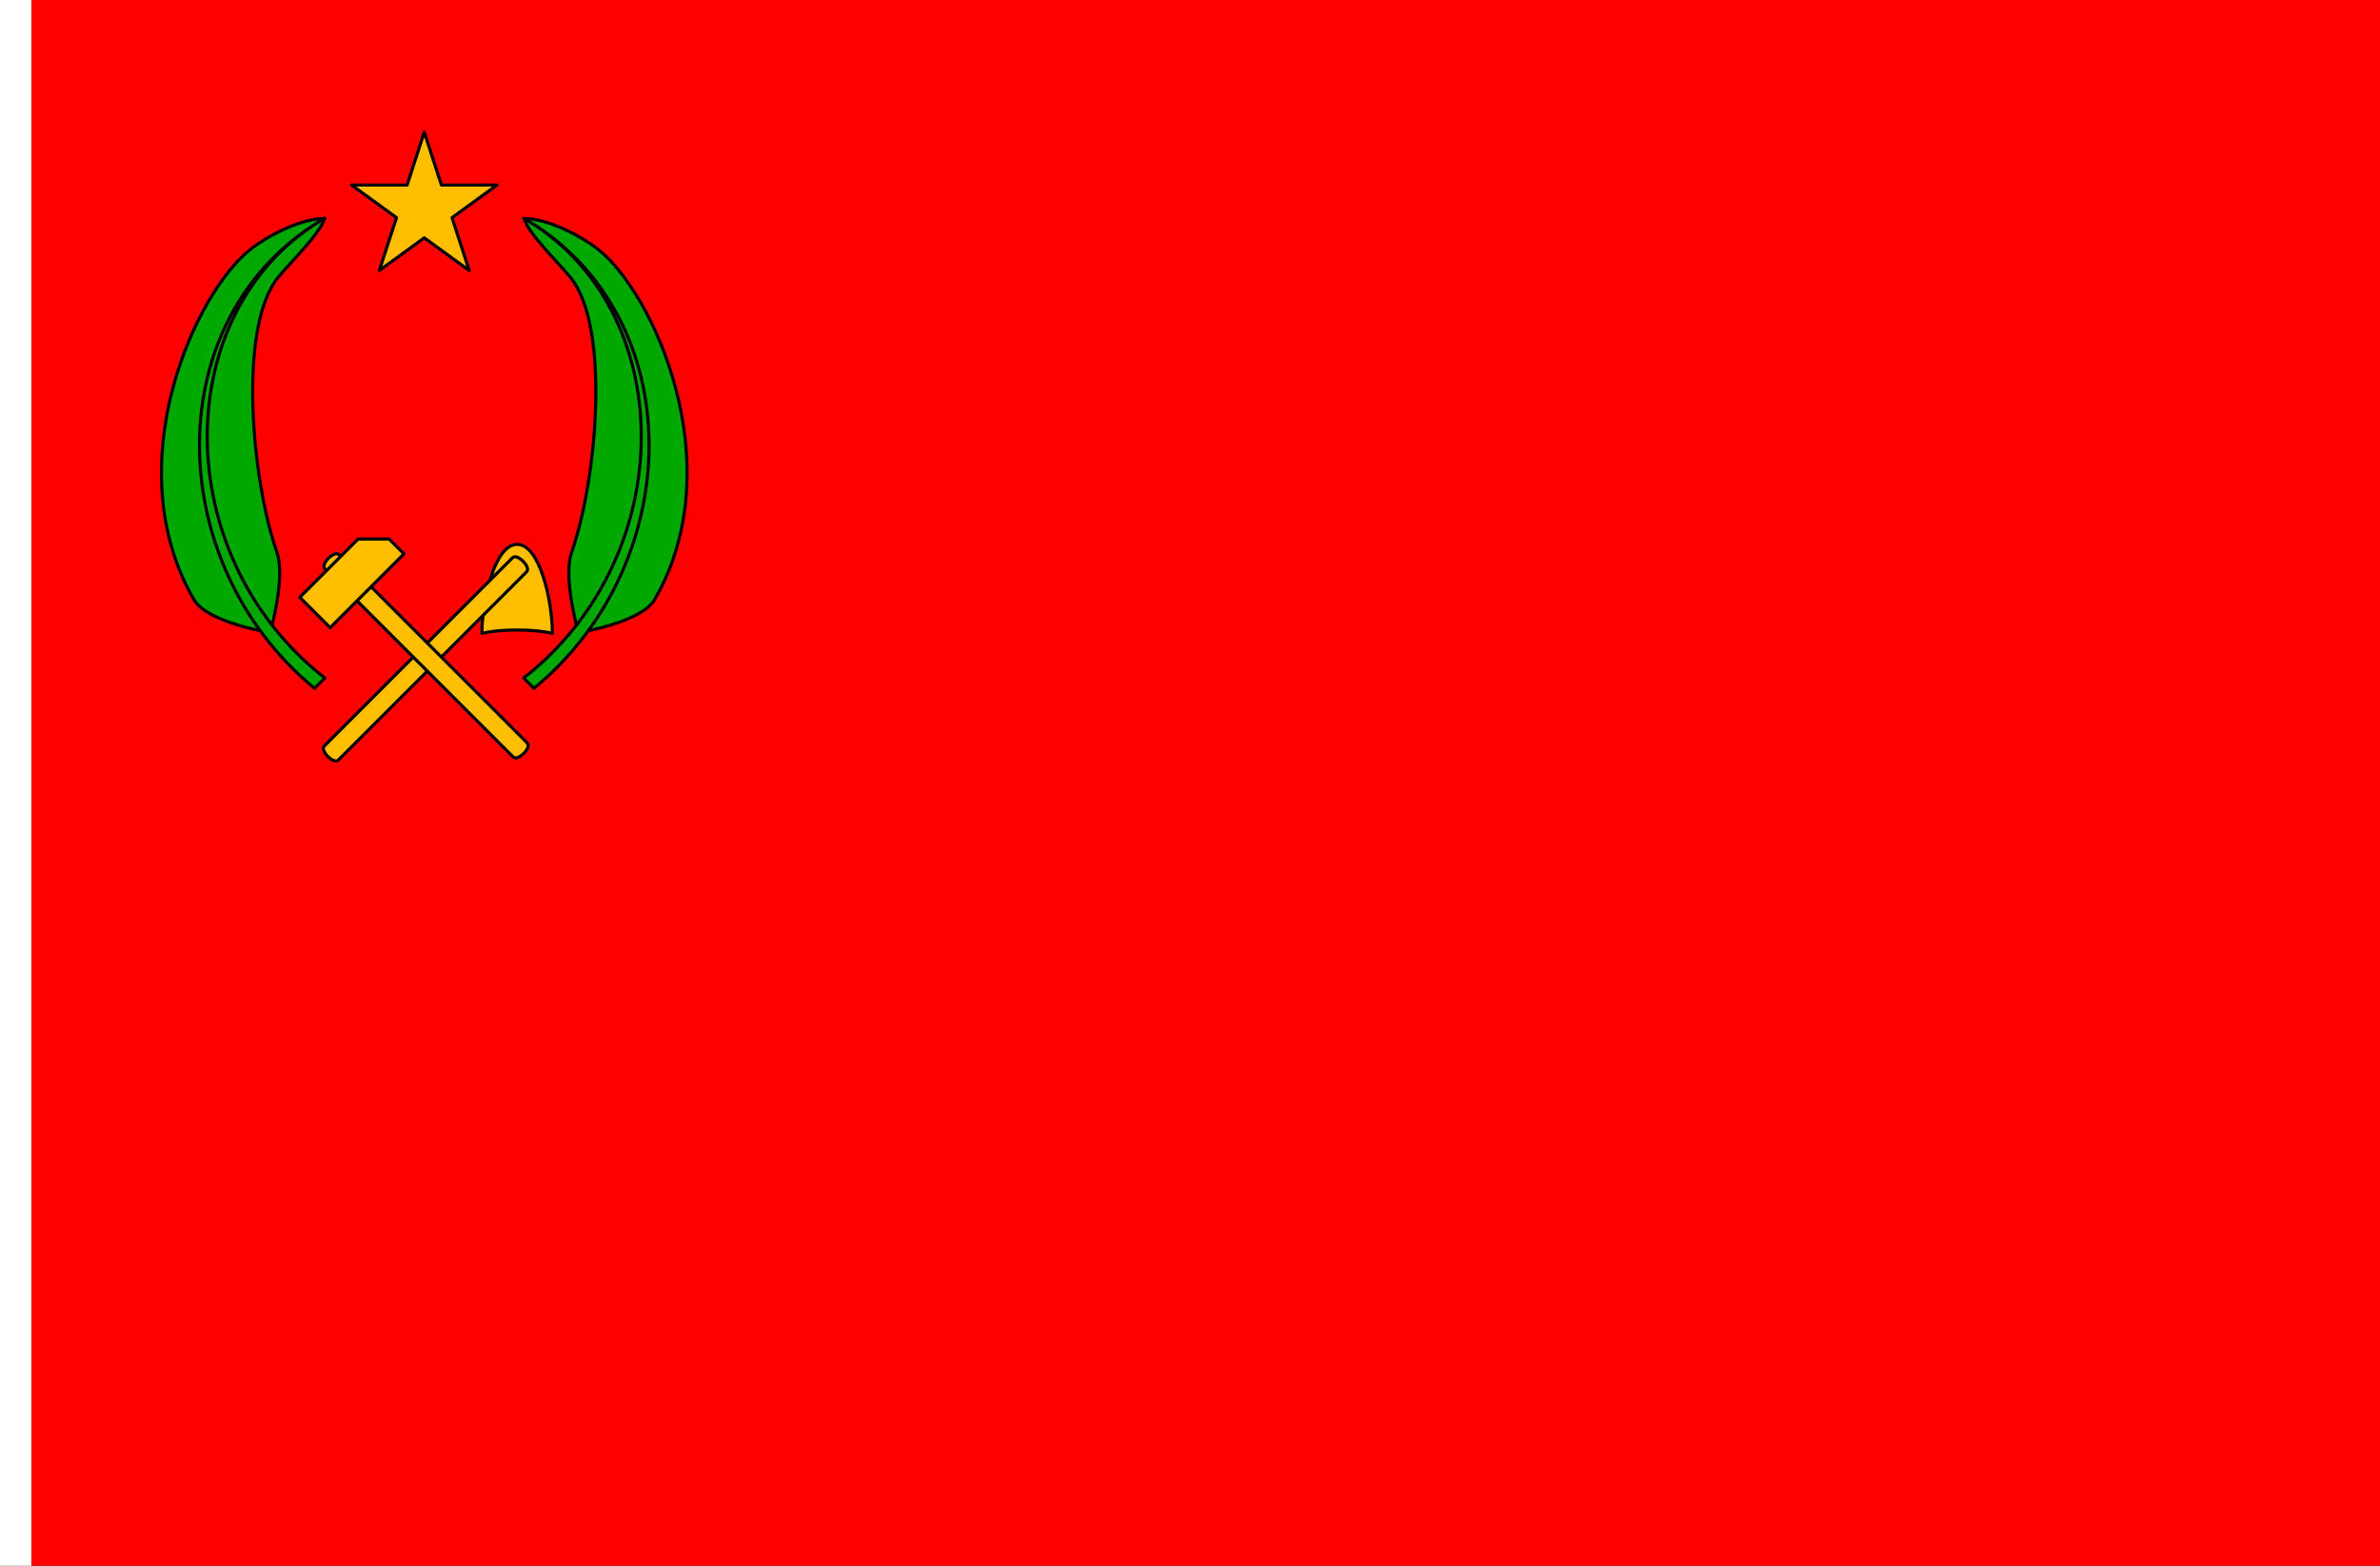 <?xml version="1.0" encoding="UTF-8" standalone="no"?>
<!-- Created with Inkscape (http://www.inkscape.org/) -->

<svg
   width="2736"
   height="1800"
   viewBox="0 0 723.9 476.25"
   version="1.1"
   id="svg8"
   inkscape:export-filename="C:\Users\厂永刄先生\Documents\GXI3CW2\,pjóŭ\Congo (Brazzaville).png"
   inkscape:export-xdpi="96"
   inkscape:export-ydpi="96"
   inkscape:version="1.3 (0e150ed6c4, 2023-07-21)"
   sodipodi:docname="cg_1970.svg"
   xmlns:inkscape="http://www.inkscape.org/namespaces/inkscape"
   xmlns:sodipodi="http://sodipodi.sourceforge.net/DTD/sodipodi-0.dtd"
   xmlns="http://www.w3.org/2000/svg"
   xmlns:svg="http://www.w3.org/2000/svg"
   xmlns:rdf="http://www.w3.org/1999/02/22-rdf-syntax-ns#"
   xmlns:cc="http://creativecommons.org/ns#"
   xmlns:dc="http://purl.org/dc/elements/1.1/">
  <rect x="0" y="0" width="723.9" height="476.25" fill="#333333" stroke="none"/>
  <defs
     id="defs2" />
  <sodipodi:namedview
     id="base"
     pagecolor="#ffffff"
     bordercolor="#666666"
     borderopacity="1.0"
     inkscape:pageopacity="0.0"
     inkscape:pageshadow="2"
     inkscape:zoom="0.2137034"
     inkscape:cx="1417.853"
     inkscape:cy="620.01823"
     inkscape:document-units="px"
     inkscape:current-layer="layer1"
     showgrid="false"
     units="px"
     fit-margin-top="0"
     fit-margin-left="0"
     fit-margin-right="0"
     fit-margin-bottom="0"
     inkscape:showpageshadow="false"
     inkscape:snap-intersection-paths="true"
     inkscape:object-paths="false"
     inkscape:pagecheckerboard="true"
     inkscape:snap-smooth-nodes="false"
     inkscape:window-width="1920"
     inkscape:window-height="1009"
     inkscape:window-x="-8"
     inkscape:window-y="-8"
     inkscape:window-maximized="1"
     inkscape:object-nodes="true"
     inkscape:snap-nodes="true"
     inkscape:deskcolor="#505050" />
  <g
     inkscape:label="レイヤー 1"
     inkscape:groupmode="layer"
     id="layer1"
     transform="translate(-6.728,-418.33)">
    <path
       sodipodi:nodetypes="ccccc"
       inkscape:connector-curvature="0"
       id="path831"
       d="m 730.628,894.58 v -476.25 l -714.375,0 v 476.25 z"
       style="fill:#ff0000;fill-opacity:1;stroke:none;stroke-width:1.279px;stroke-linecap:butt;stroke-linejoin:miter;stroke-opacity:1" />
    <path
       style="fill:#ffffff;fill-opacity:1;stroke:none;stroke-width:0.512px;stroke-linecap:butt;stroke-linejoin:miter;stroke-opacity:1"
       d="M 16.253,418.33 H 6.728 v 476.25 H 16.253 Z"
       id="path1079"
       inkscape:connector-curvature="0"
       sodipodi:nodetypes="ccccc" />
    <g
       id="g19"
       transform="translate(12.545,15.875)"
       style="stroke:#000000;stroke-opacity:1;stroke-width:0.953;stroke-dasharray:none;stroke-linejoin:round;stroke-linecap:round">
      <g
         id="g20"
         style="stroke-linejoin:miter;paint-order:stroke fill markers">
        <g
           id="g6"
           inkscape:transform-center-x="-27.81076"
           inkscape:transform-center-y="-13.922417"
           transform="matrix(0.096,0.096,-0.096,0.096,-7.502,368.669)"
           style="fill:#ffbf00;fill-opacity:1;stroke:#000000;stroke-width:7.035;stroke-linejoin:miter;stroke-dasharray:none;stroke-opacity:1;paint-order:stroke fill markers;stroke-linecap:round">
          <path
             style="opacity:1;fill:#ffbf00;fill-opacity:1;stroke:#000000;stroke-width:7.035;stroke-linecap:round;stroke-linejoin:miter;stroke-miterlimit:5.2;stroke-dasharray:none;stroke-opacity:1;paint-order:stroke fill markers"
             d="m 1951.539,407.098 c -50.682,-50.682 -121.213,-160.685 -85.138,-196.76 36.074,-36.074 146.078,34.457 196.76,85.138 0,0 -23.993,13.487 -61.063,50.558 -37.07,37.07 -50.558,61.063 -50.558,61.063 z"
             id="path5"
             sodipodi:nodetypes="csczc" />
          <path
             style="opacity:1;fill:#ffbf00;fill-opacity:1;stroke:#000000;stroke-width:7.035;stroke-linecap:round;stroke-linejoin:miter;stroke-miterlimit:5.2;stroke-dasharray:none;stroke-opacity:1;paint-order:stroke fill markers"
             d="m 1880.286,238.822 c 0,-14.857 44.57,-14.857 44.57,0 v 596.288 c 0,14.857 -44.57,14.857 -44.57,0 z"
             id="path4"
             sodipodi:nodetypes="sssss" />
        </g>
        <g
           id="g7"
           transform="matrix(0.096,-0.096,0.096,0.096,-75.704,698.337)"
           inkscape:transform-center-x="27.137159"
           inkscape:transform-center-y="-16.558035"
           style="fill:#ffbf00;fill-opacity:1;stroke:#000000;stroke-width:7.035;stroke-linejoin:miter;stroke-dasharray:none;stroke-opacity:1;paint-order:stroke fill markers;stroke-linecap:round">
          <path
             style="opacity:1;fill:#ffbf00;fill-opacity:1;stroke:#000000;stroke-width:7.035;stroke-linecap:round;stroke-linejoin:miter;stroke-miterlimit:5.2;stroke-dasharray:none;stroke-opacity:1;paint-order:stroke fill markers"
             d="m 1518.764,238.822 c 0,-14.857 44.57,-14.857 44.57,0 v 596.288 c 0,14.857 -44.57,14.857 -44.57,0 z"
             id="path3"
             sodipodi:nodetypes="sssss" />
          <path
             style="opacity:1;fill:#ffbf00;fill-opacity:1;stroke:#000000;stroke-width:7.035;stroke-linecap:round;stroke-linejoin:miter;stroke-miterlimit:5.2;stroke-dasharray:none;stroke-opacity:1;paint-order:stroke fill markers"
             d="m 1433.727,244.114 h 184.722 l 49.026,49.026 v 47.275 h -233.748 z"
             id="path1"
             sodipodi:nodetypes="cccccc" />
        </g>
      </g>
      <path
         id="path8"
         style="fill:#ffbf00;fill-opacity:1;stroke:#000000;stroke-width:0.953;stroke-linecap:round;stroke-linejoin:miter;stroke-miterlimit:5.2;stroke-dasharray:none;stroke-opacity:1;paint-order:stroke fill markers"
         inkscape:transform-center-x="-4.9373656e-06"
         inkscape:transform-center-y="-3.7056164e-06"
         d="m 123.231,442.675 5.218,16.06 h 16.887 l -13.662,9.926 5.218,16.06 -13.662,-9.926 -13.662,9.926 5.218,-16.06 -13.662,-9.926 h 16.887 z"
         sodipodi:nodetypes="ccccccccccc" />
      <g
         id="g15"
         style="stroke:#000000;stroke-width:1.138;stroke-linecap:round;stroke-linejoin:round;stroke-dasharray:none;stroke-opacity:1;paint-order:stroke fill markers"
         transform="matrix(0.837,0,0,0.837,-23.9,67.954)">
        <path
           style="opacity:1;fill:#00a800;fill-opacity:1;stroke:#000000;stroke-width:1.138;stroke-linecap:round;stroke-linejoin:round;stroke-miterlimit:5.2;stroke-dasharray:none;stroke-opacity:1;paint-order:stroke fill markers"
           d="m 238.506,489.899 c 20.78,15.926 49.09,78.963 21.011,127.598 -4.886,8.464 -27.735,12.038 -27.735,12.038 0,0 -5.698,-19.885 -2.468,-29.109 9.251,-26.415 14.214,-82.125 -0.438,-100.021 -4.636,-5.663 -15.353,-15.916 -16.813,-21.364 8.695,0 20.634,6.407 26.443,10.859 z"
           id="path15"
           sodipodi:nodetypes="sscsscs" />
        <path
           style="opacity:1;fill:#00a800;fill-opacity:1;stroke:#000000;stroke-width:1.138;stroke-linecap:round;stroke-linejoin:round;stroke-miterlimit:5.2;stroke-dasharray:none;stroke-opacity:1;paint-order:stroke fill markers"
           d="m 215.657,649.77 c 55.78,-45.755 56.956,-135.771 -3.742,-170.815 56.494,32.617 57.442,122.195 0,167.073 z"
           id="path13"
           sodipodi:nodetypes="cccc" />
      </g>
      <g
         id="g18"
         style="stroke:#000000;stroke-width:1.138;stroke-linecap:round;stroke-linejoin:round;stroke-dasharray:none;stroke-opacity:1;paint-order:stroke fill markers"
         transform="matrix(-0.837,0,0,0.837,270.363,67.954)">
        <path
           style="opacity:1;fill:#00a800;fill-opacity:1;stroke:#000000;stroke-width:1.138;stroke-linecap:round;stroke-linejoin:round;stroke-miterlimit:5.2;stroke-dasharray:none;stroke-opacity:1;paint-order:stroke fill markers"
           d="m 238.506,489.899 c 20.78,15.926 49.09,78.963 21.011,127.598 -4.886,8.464 -27.735,12.038 -27.735,12.038 0,0 -5.698,-19.885 -2.468,-29.109 9.251,-26.415 14.214,-82.125 -0.438,-100.021 -4.636,-5.663 -15.353,-15.916 -16.813,-21.364 8.695,0 20.634,6.407 26.443,10.859 z"
           id="path17"
           sodipodi:nodetypes="sscsscs" />
        <path
           style="opacity:1;fill:#00a800;fill-opacity:1;stroke:#000000;stroke-width:1.138;stroke-linecap:round;stroke-linejoin:round;stroke-miterlimit:5.2;stroke-dasharray:none;stroke-opacity:1;paint-order:stroke fill markers"
           d="m 215.657,649.77 c 55.78,-45.755 56.956,-135.771 -3.742,-170.815 56.494,32.617 57.442,122.195 0,167.073 z"
           id="path18"
           sodipodi:nodetypes="cccc" />
      </g>
    </g>
  </g>
</svg>
